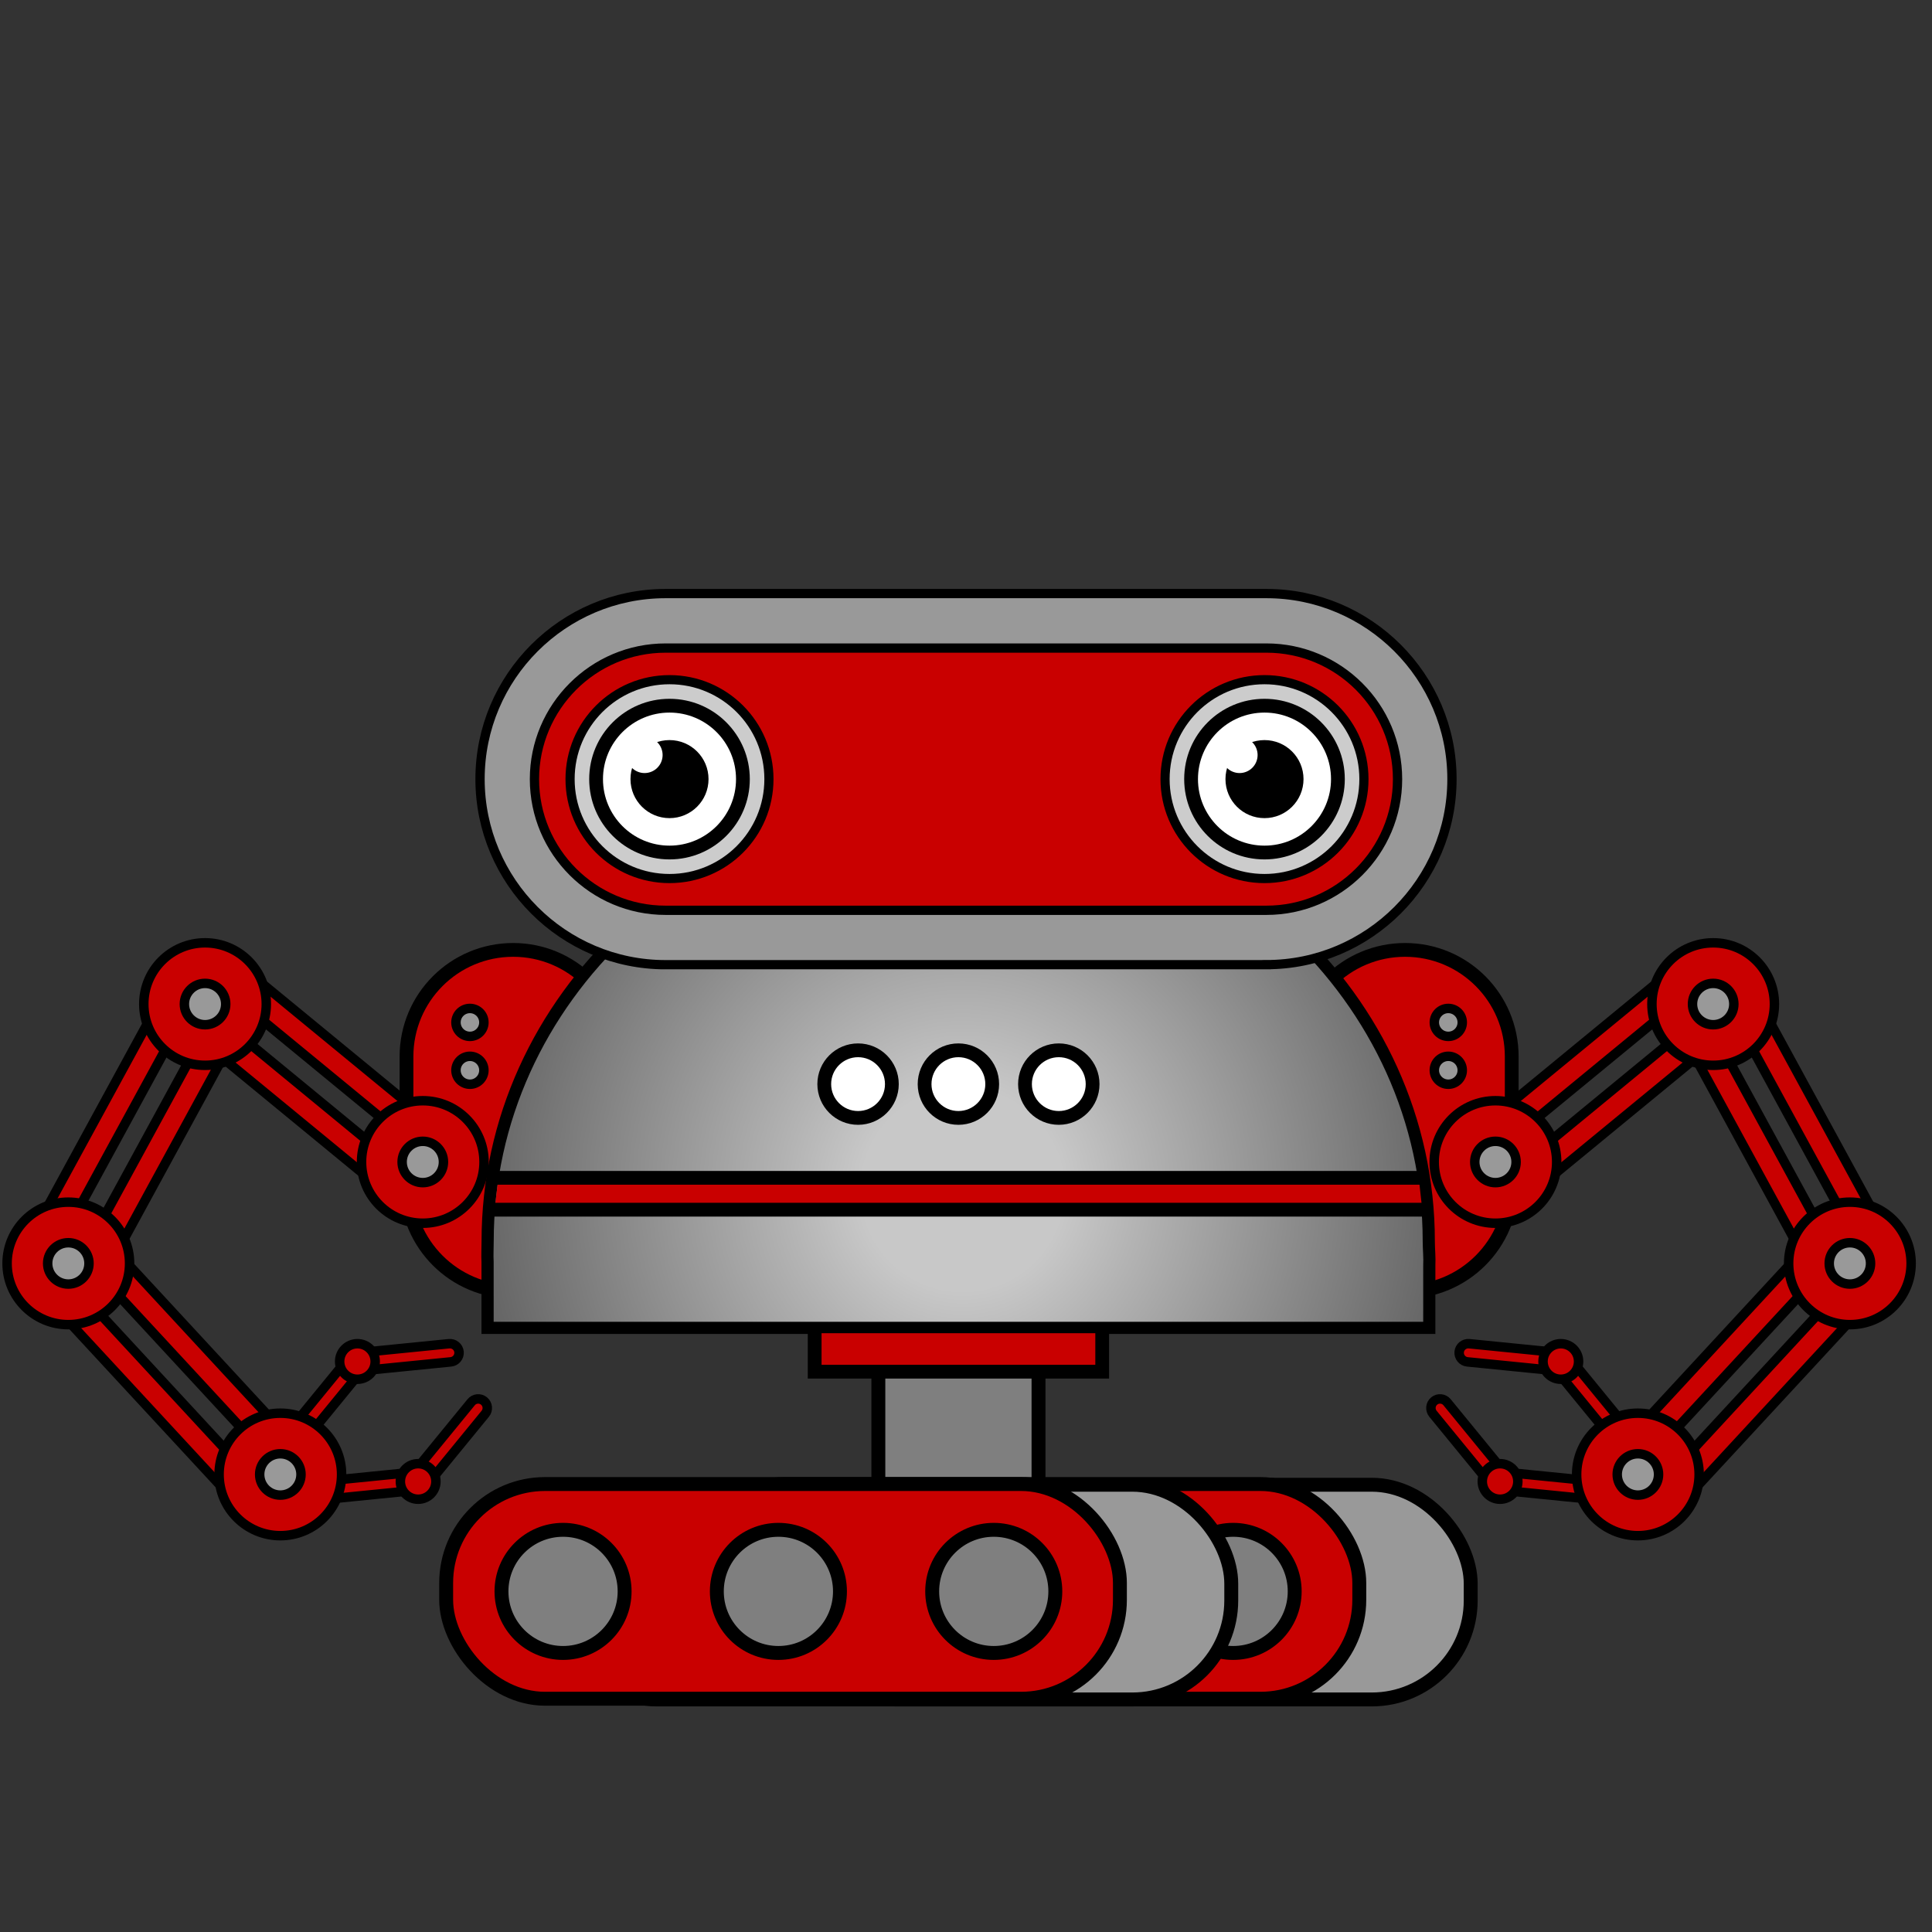 <?xml version="1.0" encoding="UTF-8"?><svg id="Robos" xmlns="http://www.w3.org/2000/svg" xmlns:xlink="http://www.w3.org/1999/xlink" viewBox="0 0 300 300"><rect x="0" y="0" width="300" height="300" fill="#333333" stroke="none"/><defs><style>.cls-1,.cls-2,.cls-3,.cls-4,.cls-5{fill:#c90000;}.cls-6,.cls-7,.cls-8,.cls-9,.cls-10,.cls-11,.cls-12,.cls-13,.cls-2,.cls-14,.cls-15,.cls-3,.cls-4,.cls-16,.cls-5{stroke-miterlimit:10;}.cls-6,.cls-7,.cls-8,.cls-10,.cls-11,.cls-13,.cls-2,.cls-14,.cls-15,.cls-3,.cls-4,.cls-16,.cls-5{stroke:#000;}.cls-6,.cls-11,.cls-15{fill:#999;}.cls-6,.cls-14,.cls-4,.cls-16{stroke-width:2.16px;}.cls-17,.cls-8,.cls-9,.cls-14{fill:#fff;}.cls-7{fill:url(#radial-gradient);stroke-width:1.89px;}.cls-7,.cls-8,.cls-13,.cls-2,.cls-15,.cls-3{stroke-linecap:round;}.cls-8,.cls-13,.cls-3{stroke-width:2.14px;}.cls-9{stroke-width:.26px;}.cls-9,.cls-12{stroke:#999;}.cls-10{fill:#ccc;stroke-width:1.42px;}.cls-11,.cls-5{stroke-width:1.44px;}.cls-12{fill:none;stroke-width:2.82px;}.cls-13{fill:#fa2e19;}.cls-2,.cls-15{stroke-width:1.47px;}.cls-16{fill:#7f7f7f;}</style><symbol id="Robot_arm_3" viewBox="0 0 96.95 93.53"><g><path class="cls-3" d="M79.32,54.91h0c9.15,0,16.56-7.41,16.56-16.56V18.4c0-9.15-7.41-16.56-16.56-16.56h0c-9.15,0-16.56,7.41-16.56,16.56v19.96c0,9.15,7.41,16.56,16.56,16.56Z"/><circle class="cls-15" cx="72.61" cy="13.1" r="2.17"/><circle class="cls-15" cx="72.61" cy="20.53" r="2.17"/><g><polygon class="cls-2" points="35.33 8.62 66.68 34.41 69.46 31.02 38.11 5.24 35.33 8.62"/><polygon class="cls-2" points="29.97 15.14 61.32 40.92 64.1 37.54 32.76 11.75 29.97 15.14"/></g><g><circle class="cls-2" cx="65.29" cy="34.77" r="9.51"/><circle class="cls-15" cx="65.29" cy="34.77" r="3.21"/></g><g><polygon class="cls-2" points="8.5 48.19 27.92 12.55 24.07 10.46 4.65 46.1 8.5 48.19"/><polygon class="cls-2" points="15.91 52.23 35.32 16.59 31.48 14.49 12.06 50.13 15.91 52.23"/></g><g><circle class="cls-2" cx="31.48" cy="10.25" r="9.51"/><circle class="cls-15" cx="31.48" cy="10.25" r="3.21"/></g><g><polygon class="cls-2" points="37.06 82.03 9.5 52.23 6.29 55.21 33.85 85 37.06 82.03"/><polygon class="cls-2" points="43.25 76.3 15.69 46.5 12.48 49.48 40.04 79.27 43.25 76.3"/></g><g><circle class="cls-2" cx="10.25" cy="50.52" r="9.51"/><circle class="cls-15" cx="10.25" cy="50.52" r="3.21"/></g><g><g><path class="cls-2" d="M65.84,84.17h0c-.08-.78-.77-1.34-1.55-1.27l-14.23,1.42c-.78,.08-1.34,.77-1.27,1.55h0c.08,.78,.77,1.34,1.55,1.27l14.23-1.42c.78-.08,1.34-.77,1.27-1.55Z"/><path class="cls-2" d="M63.95,85.13h0c.6,.49,1.49,.41,1.99-.2l9.05-11.06c.49-.6,.41-1.49-.2-1.99h0c-.6-.49-1.49-.41-1.99,.2l-9.05,11.06c-.49,.6-.41,1.49,.2,1.99Z"/><circle class="cls-2" cx="64.57" cy="84.38" r="2.76"/></g><g><path class="cls-2" d="M53.87,65.96h0c.08,.78,.77,1.34,1.55,1.27l14.23-1.42c.78-.08,1.34-.77,1.27-1.55h0c-.08-.78-.77-1.34-1.55-1.27l-14.23,1.42c-.78,.08-1.34,.77-1.27,1.55Z"/><path class="cls-2" d="M55.76,65h0c-.6-.49-1.49-.41-1.99,.2l-9.05,11.06c-.49,.6-.41,1.49,.2,1.99h0c.6,.49,1.49,.41,1.99-.2l9.05-11.06c.49-.6,.41-1.49-.2-1.99Z"/><circle class="cls-2" cx="55.14" cy="65.75" r="2.76"/></g></g><g><circle class="cls-2" cx="43.17" cy="83.29" r="9.51"/><circle class="cls-15" cx="43.17" cy="83.29" r="3.21"/></g></g></symbol><radialGradient id="radial-gradient" cx="74.72" cy="61.29" fx="74.72" fy="61.29" r="104.22" gradientTransform="matrix(1, 0, 0, 1, 0, 0)" gradientUnits="userSpaceOnUse"><stop offset=".15" stop-color="#c8c8c8"/><stop offset=".26" stop-color="#b4b4b4"/><stop offset=".73" stop-color="#646464"/><stop offset=".94" stop-color="#454545"/></radialGradient><symbol id="Robot_base_2_2" viewBox="0 0 148.17 121.46"><g><rect class="cls-16" x="61.65" y="81.63" width="24.87" height="38.74"/><path class="cls-7" d="M147.12,69.26C147.12,31.53,114.41,.95,74.05,.95S.98,31.53,.98,69.26c0,1.08-.07,2.15-.01,3.22v10.24H147.2v-9.69c.07-1.25-.08-2.5-.08-3.76Z"/><polygon class="cls-1" points="2.06 64.37 146.11 64.37 145.56 59.42 2.65 59.42 2.06 64.37"/><polyline class="cls-3" points="96.41 83.55 96.41 89.52 51.76 89.52 51.76 83.55"/><g><circle class="cls-8" cx="89.67" cy="44.87" r="5.25"/><circle class="cls-8" cx="74.08" cy="44.87" r="5.25"/><circle class="cls-8" cx="58.5" cy="44.87" r="5.25"/></g><line class="cls-13" x1="1.76" y1="64.37" x2="146.41" y2="64.37"/><line class="cls-13" x1="2.21" y1="59.42" x2="145.95" y2="59.42"/></g></symbol><symbol id="Robot_eyes_1_2" viewBox="0 0 152.36 59.06"><g><path class="cls-11" d="M122.83,58.35H29.53C13.64,58.35,.72,45.42,.72,29.53S13.64,.72,29.53,.72H122.83c15.89,0,28.81,12.93,28.81,28.81s-12.93,28.81-28.81,28.81Z"/><path class="cls-5" d="M29.53,9.18c-11.22,0-20.36,9.13-20.36,20.36s9.13,20.36,20.36,20.36H122.83c11.22,0,20.36-9.13,20.36-20.36s-9.13-20.36-20.36-20.36H29.53Z"/><ellipse class="cls-9" cx="30.14" cy="29.53" rx="11.83" ry="11.28"/><ellipse class="cls-12" cx="30.14" cy="29.53" rx="14.59" ry="13.91"/><g><circle class="cls-10" cx="30.14" cy="29.53" r="15.44"/><g><circle cx="30.14" cy="29.53" r="12.47"/><circle class="cls-17" cx="30.14" cy="29.53" r="10.33"/><circle cx="30.14" cy="29.53" r="6.06"/><circle class="cls-17" cx="26.27" cy="25.79" r="2.8"/></g></g><ellipse class="cls-9" cx="122.53" cy="29.53" rx="11.83" ry="11.28"/><ellipse class="cls-12" cx="122.53" cy="29.53" rx="14.59" ry="13.91"/><g><circle class="cls-10" cx="122.53" cy="29.53" r="15.44"/><g><circle cx="122.53" cy="29.53" r="12.47"/><circle class="cls-17" cx="122.53" cy="29.53" r="10.33"/><circle cx="122.53" cy="29.53" r="6.06"/><circle class="cls-17" cx="118.66" cy="25.79" r="2.8"/></g></g></g></symbol><symbol id="Robot_wheels_1" viewBox="0 0 161.25 35.61"><g><rect class="cls-6" x="55.55" y="1.19" width="104.62" height="33.34" rx="15.36" ry="15.36"/><rect class="cls-4" x="38.25" y="1.08" width="104.62" height="33.34" rx="15.36" ry="15.36"/><circle class="cls-14" cx="56.41" cy="17.75" r="9.56"/><circle class="cls-14" cx="89.84" cy="17.75" r="9.56"/><circle class="cls-16" cx="123.28" cy="17.75" r="9.56"/><rect class="cls-6" x="18.37" y="1.19" width="104.62" height="33.34" rx="15.36" ry="15.36"/><rect class="cls-4" x="1.08" y="1.08" width="104.62" height="33.34" rx="15.36" ry="15.36"/><circle class="cls-16" cx="19.23" cy="17.75" r="9.56"/><circle class="cls-16" cx="52.67" cy="17.75" r="9.56"/><circle class="cls-16" cx="86.11" cy="17.75" r="9.56"/></g></symbol></defs><use width="96.95" height="93.53" transform="translate(.36 145.66)" xlink:href="#Robot_arm_3"/><use width="96.95" height="93.53" transform="translate(297.5 145.66) rotate(-180) scale(1 -1)" xlink:href="#Robot_arm_3"/><use width="148.17" height="121.46" transform="translate(74.74 123.47)" xlink:href="#Robot_base_2_2"/><use width="161.25" height="35.61" transform="translate(68.2 229.36)" xlink:href="#Robot_wheels_1"/><use width="152.36" height="59.06" transform="translate(73.82 91.45)" xlink:href="#Robot_eyes_1_2"/></svg>